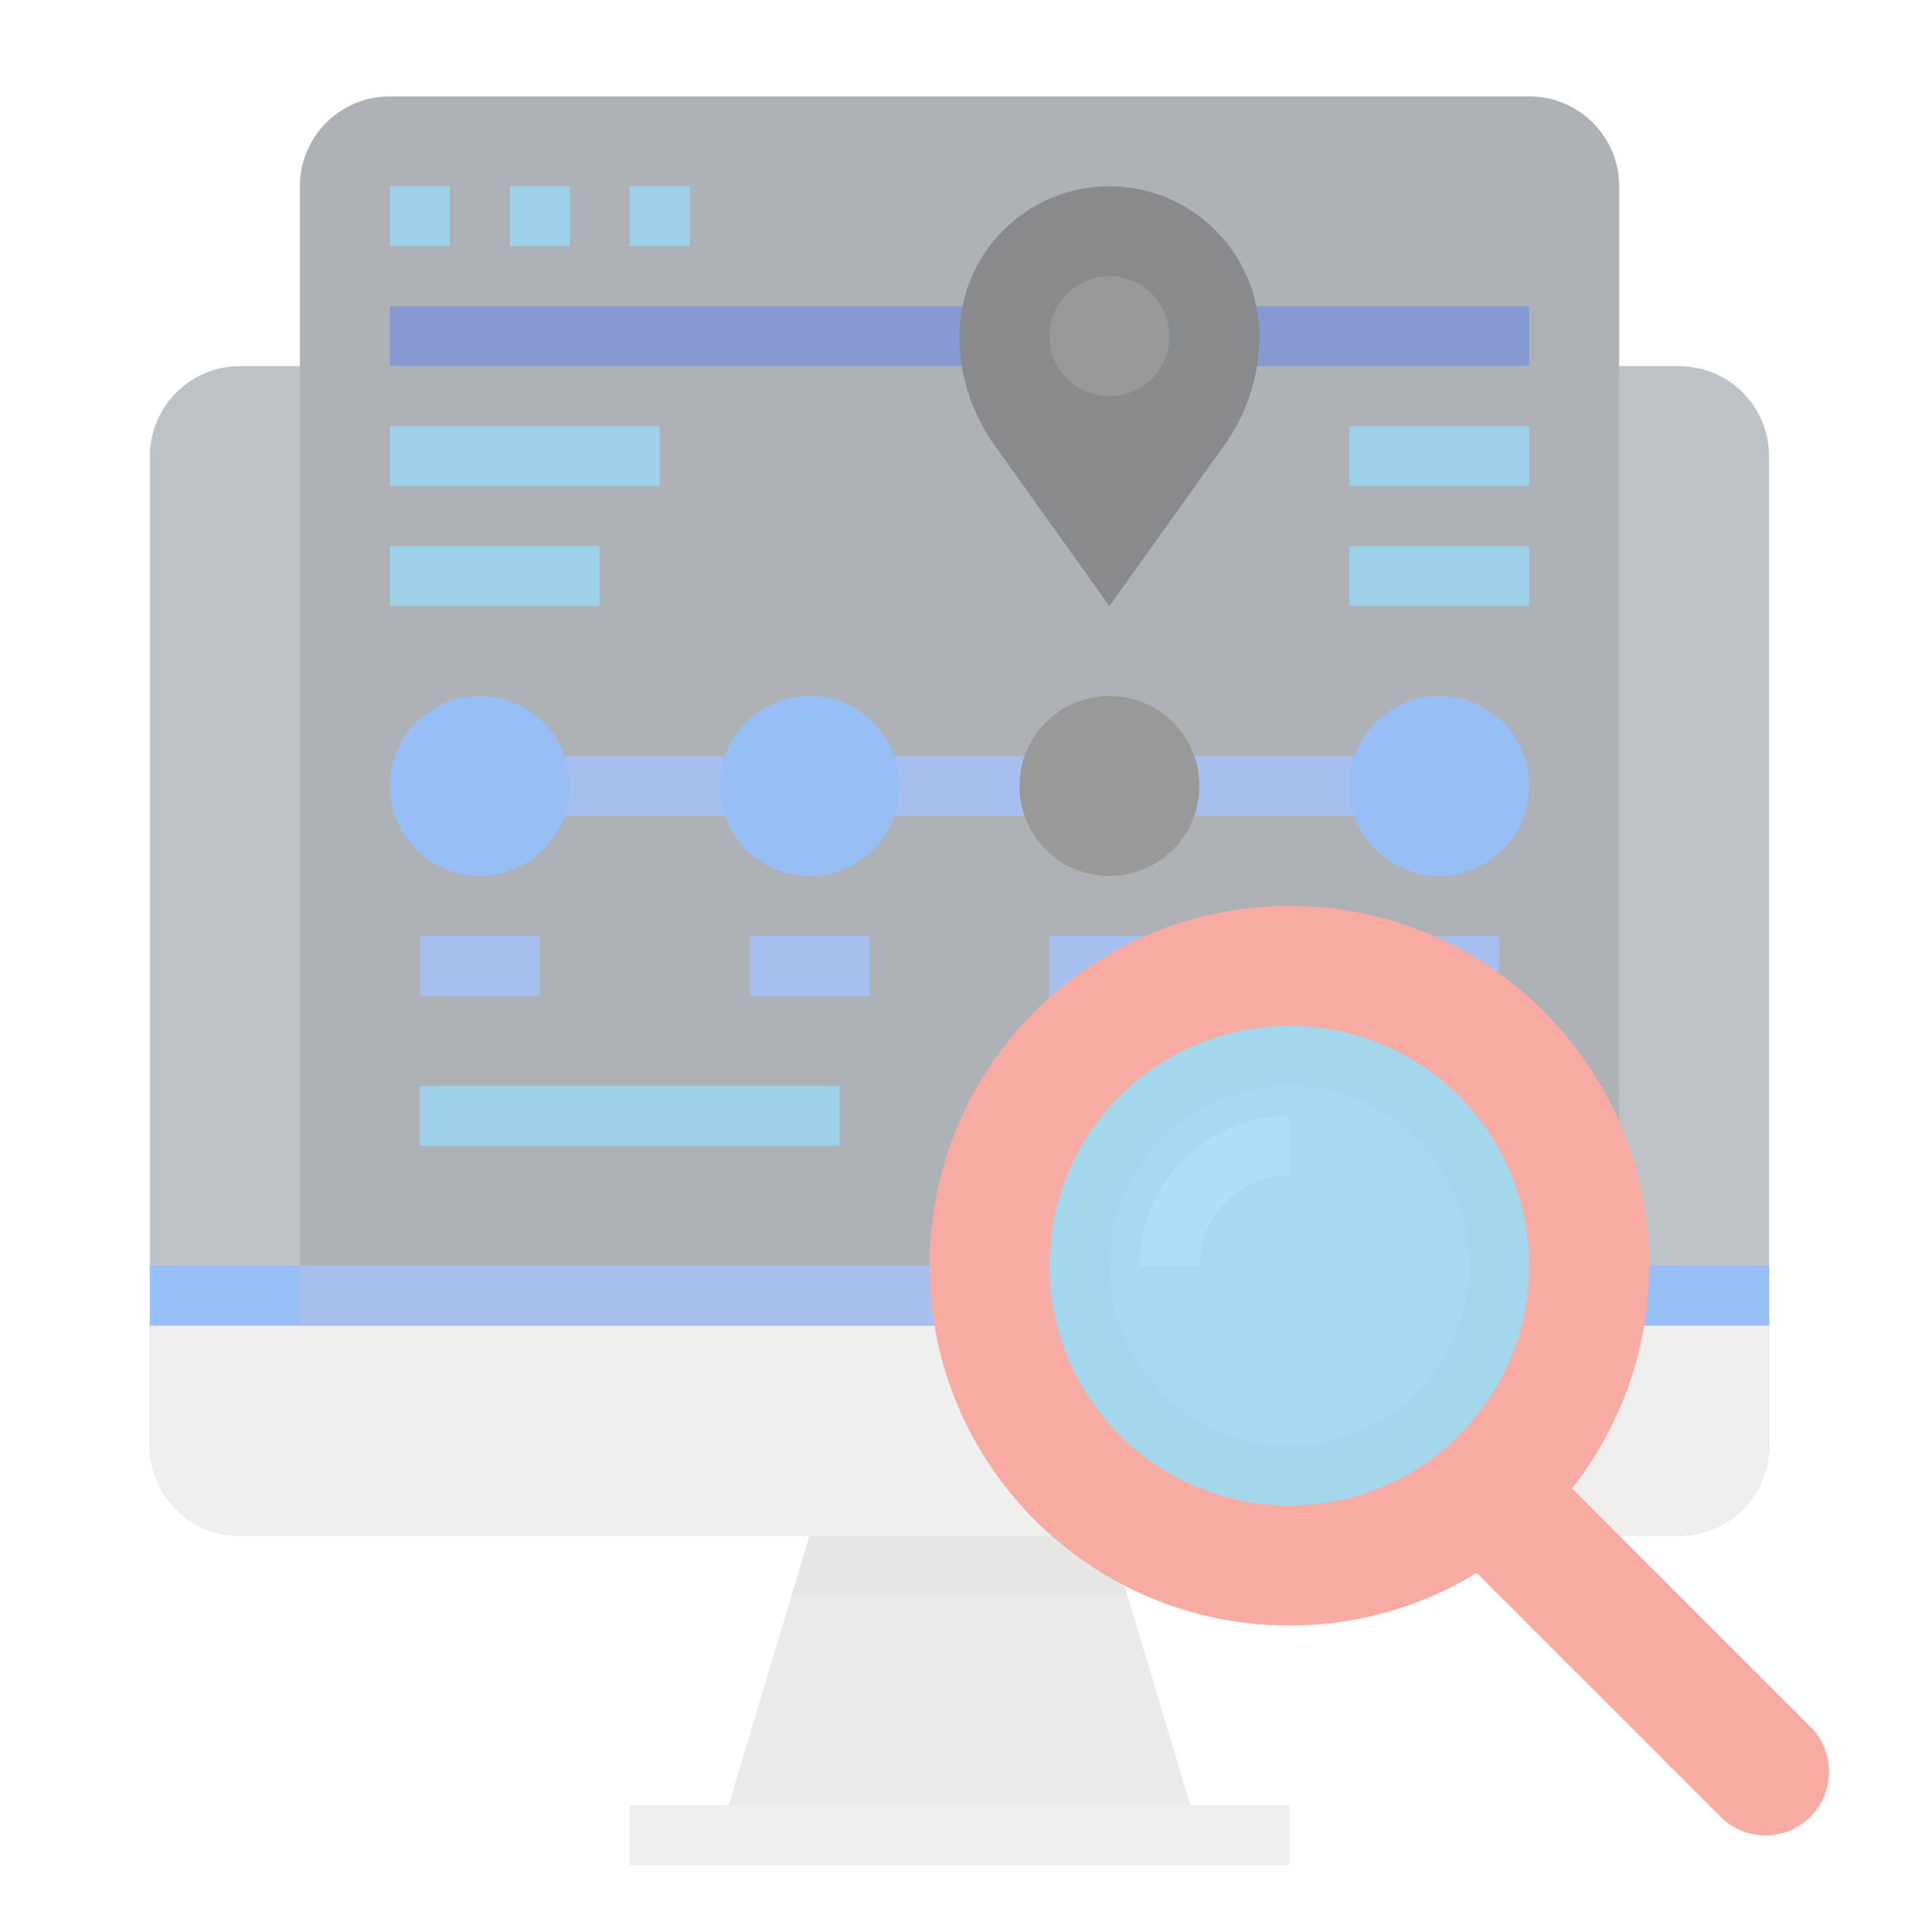<svg width="150" height="151" viewBox="0 0 150 151" fill="none" xmlns="http://www.w3.org/2000/svg">
<g opacity="0.5">
<path d="M131.25 28.625H18.75C14.867 28.625 11.719 31.773 11.719 35.656V113C11.719 116.883 14.867 120.031 18.75 120.031H131.25C135.133 120.031 138.281 116.883 138.281 113V35.656C138.281 31.773 135.133 28.625 131.25 28.625Z" fill="#7B858F"/>
<path d="M93.75 143.469H56.25L61.875 124.719L63.281 120.031H86.719L88.125 124.719L93.75 143.469Z" fill="#D5D5D3"/>
<path d="M49.219 141.125H100.781V145.812H49.219V141.125Z" fill="#DFDFDD"/>
<path d="M88.125 124.719H61.875L63.281 120.031H86.719L88.125 124.719Z" fill="#CECECC"/>
<path d="M138.281 103.625V113C138.281 114.865 137.54 116.653 136.221 117.971C134.903 119.29 133.115 120.031 131.25 120.031H18.75C16.885 120.031 15.097 119.29 13.779 117.971C12.46 116.653 11.719 114.865 11.719 113V103.625H138.281Z" fill="#DFDFDD"/>
<path d="M119.531 7.531H30.469C28.604 7.531 26.816 8.272 25.497 9.591C24.178 10.909 23.438 12.698 23.438 14.562V103.625H126.562V14.562C126.562 12.698 125.822 10.909 124.503 9.591C123.184 8.272 121.396 7.531 119.531 7.531Z" fill="#5E646D"/>
<path d="M23.438 98.938H126.562V103.625H23.438V98.938Z" fill="#507FDF"/>
<path d="M11.719 98.938H23.438V103.625H11.719V98.938Z" fill="#2F80ED"/>
<path d="M126.562 98.938H138.281V103.625H126.562V98.938Z" fill="#2F80ED"/>
<path d="M39.844 59.094H58.594V63.781H39.844V59.094Z" fill="#507FDF"/>
<path d="M67.969 59.094H82.031V63.781H67.969V59.094Z" fill="#507FDF"/>
<path d="M91.406 59.094H107.812V63.781H91.406V59.094Z" fill="#507FDF"/>
<path d="M37.5 68.469C41.383 68.469 44.531 65.321 44.531 61.438C44.531 57.554 41.383 54.406 37.5 54.406C33.617 54.406 30.469 57.554 30.469 61.438C30.469 65.321 33.617 68.469 37.5 68.469Z" fill="#2F80ED"/>
<path d="M63.281 68.469C67.165 68.469 70.312 65.321 70.312 61.438C70.312 57.554 67.165 54.406 63.281 54.406C59.398 54.406 56.25 57.554 56.25 61.438C56.25 65.321 59.398 68.469 63.281 68.469Z" fill="#2F80ED"/>
<path d="M86.719 68.469C90.602 68.469 93.75 65.321 93.75 61.438C93.75 57.554 90.602 54.406 86.719 54.406C82.835 54.406 79.688 57.554 79.688 61.438C79.688 65.321 82.835 68.469 86.719 68.469Z" fill="#333333"/>
<path d="M112.5 68.469C116.383 68.469 119.531 65.321 119.531 61.438C119.531 57.554 116.383 54.406 112.5 54.406C108.617 54.406 105.469 57.554 105.469 61.438C105.469 65.321 108.617 68.469 112.5 68.469Z" fill="#2F80ED"/>
<path d="M32.812 73.156H42.188V77.844H32.812V73.156Z" fill="#507FDF"/>
<path d="M58.594 73.156H67.969V77.844H58.594V73.156Z" fill="#507FDF"/>
<path d="M82.031 73.156H91.406V77.844H82.031V73.156Z" fill="#507FDF"/>
<path d="M107.812 73.156H117.188V77.844H107.812V73.156Z" fill="#507FDF"/>
<path d="M30.469 14.562H35.156V19.25H30.469V14.562Z" fill="#3BA5D3"/>
<path d="M39.844 14.562H44.531V19.25H39.844V14.562Z" fill="#3BA5D3"/>
<path d="M49.219 14.562H53.906V19.25H49.219V14.562Z" fill="#3BA5D3"/>
<path d="M30.469 23.938H119.531V28.625H30.469V23.938Z" fill="#1034A6"/>
<path d="M32.812 84.875H65.625V89.562H32.812V84.875Z" fill="#3BA5D3"/>
<path d="M30.469 33.312H51.562V38H30.469V33.312Z" fill="#3BA5D3"/>
<path d="M30.469 42.688H46.875V47.375H30.469V42.688Z" fill="#3BA5D3"/>
<path d="M105.469 33.312H119.531V38H105.469V33.312Z" fill="#3BA5D3"/>
<path d="M105.469 42.688H119.531V47.375H105.469V42.688Z" fill="#3BA5D3"/>
<path d="M107.812 115.344L134.481 142.012C135.414 142.945 136.678 143.469 137.997 143.469C139.315 143.469 140.58 142.945 141.512 142.012C142.445 141.08 142.969 139.815 142.969 138.497C142.969 137.178 142.445 135.914 141.512 134.981L114.844 108.312L107.812 115.344Z" fill="#F15846"/>
<path d="M100.781 127.062C116.314 127.062 128.906 114.471 128.906 98.938C128.906 83.404 116.314 70.812 100.781 70.812C85.248 70.812 72.656 83.404 72.656 98.938C72.656 114.471 85.248 127.062 100.781 127.062Z" fill="#F15846"/>
<path d="M100.781 117.688C111.137 117.688 119.531 109.293 119.531 98.938C119.531 88.582 111.137 80.188 100.781 80.188C90.426 80.188 82.031 88.582 82.031 98.938C82.031 109.293 90.426 117.688 100.781 117.688Z" fill="#4AAEDA"/>
<path d="M100.781 113C108.548 113 114.844 106.704 114.844 98.938C114.844 91.171 108.548 84.875 100.781 84.875C93.015 84.875 86.719 91.171 86.719 98.938C86.719 106.704 93.015 113 100.781 113Z" fill="#4DB6E4"/>
<path d="M93.75 98.938H89.062C89.066 95.831 90.302 92.852 92.499 90.655C94.696 88.458 97.674 87.222 100.781 87.219V91.906C98.917 91.908 97.13 92.65 95.812 93.968C94.494 95.286 93.752 97.073 93.75 98.938V98.938Z" fill="#5CC1ED"/>
<path d="M95.713 34.783L86.719 47.375L77.725 34.783C75.953 32.302 75 29.33 75 26.281C75 23.173 76.235 20.192 78.432 17.995C80.63 15.797 83.611 14.562 86.719 14.562C89.827 14.562 92.808 15.797 95.005 17.995C97.203 20.192 98.438 23.173 98.438 26.281C98.438 29.33 97.485 32.302 95.713 34.783Z" fill="#111519"/>
<path d="M86.719 30.969C89.308 30.969 91.406 28.87 91.406 26.281C91.406 23.692 89.308 21.594 86.719 21.594C84.13 21.594 82.031 23.692 82.031 26.281C82.031 28.87 84.13 30.969 86.719 30.969Z" fill="#333333"/>
</g>
</svg>
